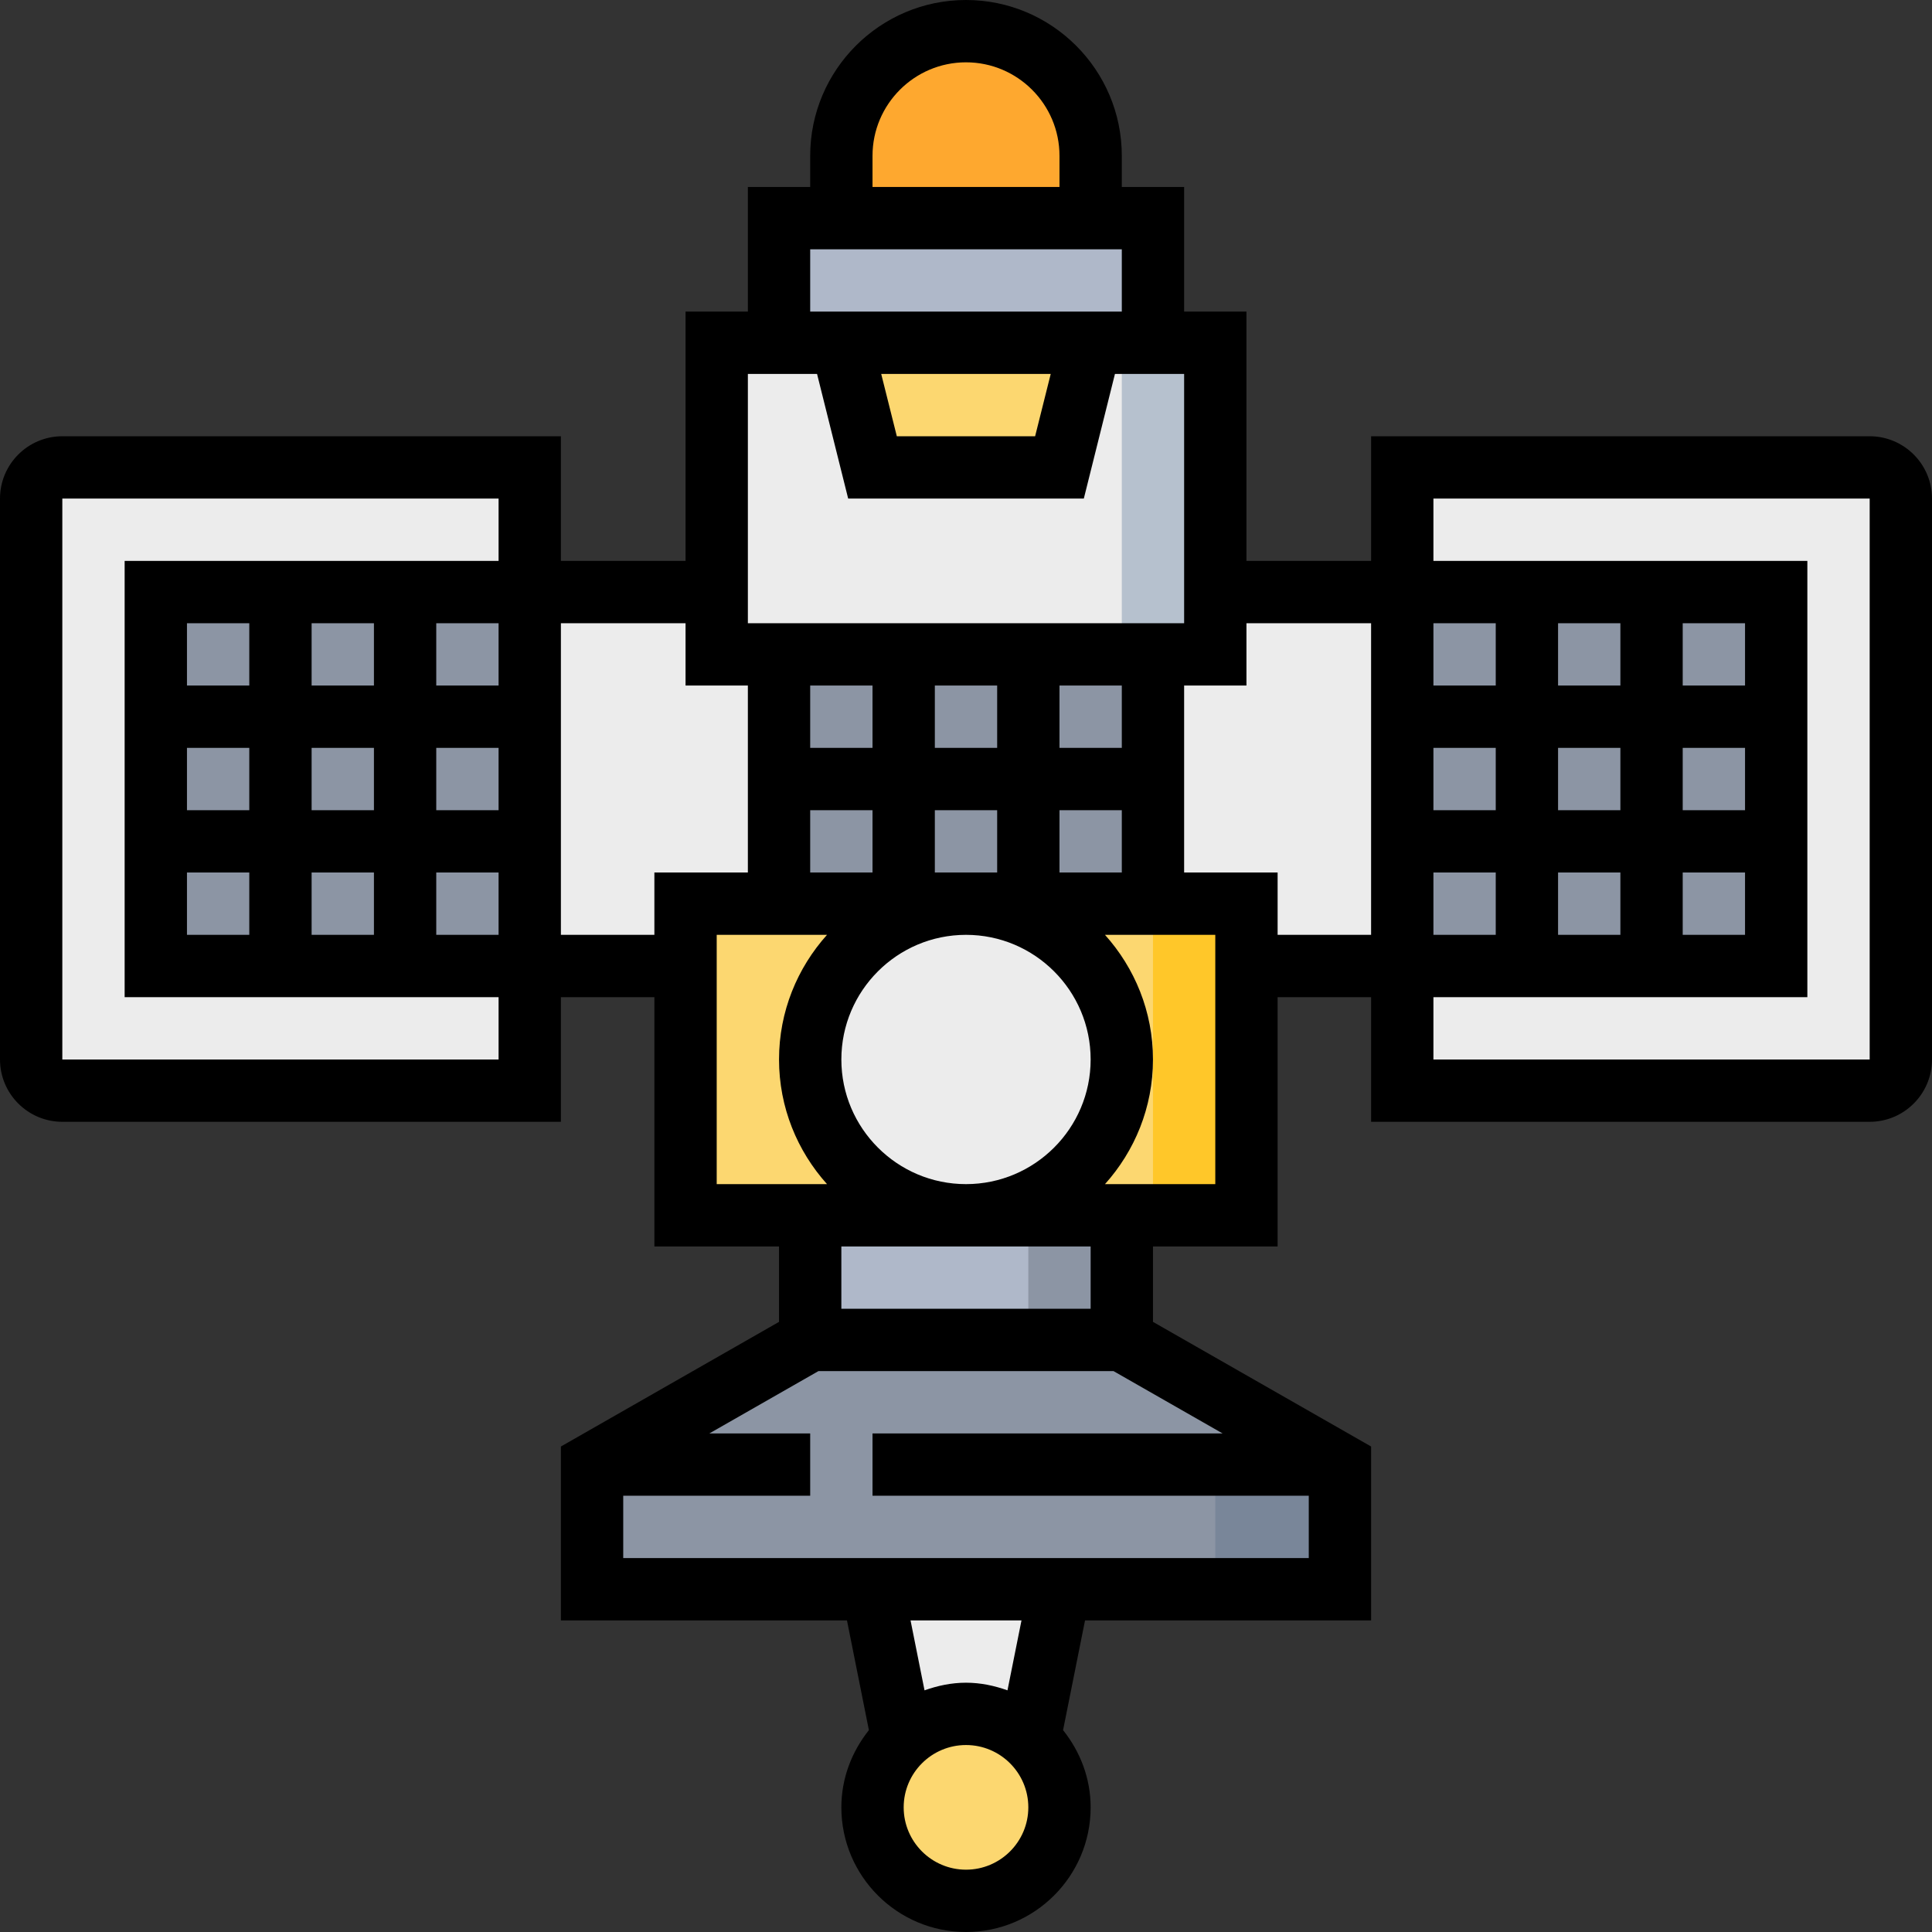 <?xml version="1.0" encoding="iso-8859-1"?>
<!-- Generator: Adobe Illustrator 19.0.0, SVG Export Plug-In . SVG Version: 6.00 Build 0)  -->
<svg version="1.1" id="Capa_1" xmlns="http://www.w3.org/2000/svg" xmlns:xlink="http://www.w3.org/1999/xlink" x="0px" y="0px"
	 viewBox="0 0 496 496" style="enable-background:new 0 0 496 496;" xml:space="preserve">
<rect x="0" y="0" width="496" height="496" fill="#333333" stroke="none"/>
<g>
	<path style="fill:#ECECEC;" d="M360,120v160h120c4.416,0,8-3.584,8-8V128c0-4.416-3.584-8-8-8H360z"/>
	<path style="fill:#ECECEC;" d="M136,120v160H16c-4.416,0-8-3.584-8-8V128c0-4.416,3.584-8,8-8H136z"/>
</g>
<polygon style="fill:#8C95A4;" points="320,248 456,248 456,152 312,152 184,152 40,152 40,248 176,248 "/>
<rect x="136" y="152" style="fill:#ECECEC;" width="224" height="96"/>
<rect x="200" y="152" style="fill:#8C95A4;" width="96" height="96"/>
<rect x="176" y="232" style="fill:#FCD770;" width="144" height="80"/>
<rect x="296" y="232" style="fill:#FFC729;" width="24" height="80"/>
<rect x="184" y="88" style="fill:#ECECEC;" width="128" height="80"/>
<rect x="288" y="88" style="fill:#B6C1CE;" width="24" height="80"/>
<polygon style="fill:#8C95A4;" points="288,344 208,344 152,376 152,408 208,408 288,408 344,408 344,376 "/>
<rect x="312" y="376" style="fill:#798699;" width="32" height="32"/>
<polygon style="fill:#ECECEC;" points="272,408 264,448 232,448 224,408 "/>
<circle style="fill:#FCD770;" cx="248" cy="464" r="24"/>
<rect x="208" y="312" style="fill:#AFB8C9;" width="80" height="32"/>
<rect x="264" y="312" style="fill:#8C95A4;" width="24" height="32"/>
<circle style="fill:#ECECEC;" cx="248" cy="272" r="40"/>
<rect x="200" y="56" style="fill:#AFB8C9;" width="96" height="32"/>
<path style="fill:#FEA82F;" d="M248,8c-17.672,0-32,14.328-32,32v16h64V40C280,22.328,265.672,8,248,8z"/>
<polygon style="fill:#FCD770;" points="216,88 224,120 272,120 280,88 "/>
<path d="M480,112H352v32h-32V80h-16V48h-16v-8c0-22.056-17.944-40-40-40s-40,17.944-40,40v8h-16v32h-16v64h-32v-32H16
	c-8.824,0-16,7.176-16,16v144c0,8.824,7.176,16,16,16h128v-32h24v64h32v19.36l-56,32V416h73.44l5.632,28.176
	C218.72,449.64,216,456.48,216,464c0,17.648,14.352,32,32,32s32-14.352,32-32c0-7.52-2.72-14.36-7.08-19.824L278.56,416H352v-44.64
	l-56-32V320h32v-64h24v32h128c8.824,0,16-7.176,16-16V128C496,119.176,488.824,112,480,112z M224,40c0-13.232,10.768-24,24-24
	s24,10.768,24,24v8h-48V40z M208,64h80v16h-80V64z M269.752,96l-4.008,16H230.24l-4.008-16H269.752z M192,96h17.76l7.992,32h60.496
	l7.992-32H304v64H192V96z M272,224v-16h16v16H272z M280,272c0,17.648-14.352,32-32,32s-32-14.352-32-32s14.352-32,32-32
	S280,254.352,280,272z M224,176v16h-16v-16H224z M240,224v-16h16v16H240z M240,192v-16h16v16H240z M208,208h16v16h-16V208z M288,192
	h-16v-16h16V192z M128,272H16V128h112v16H32v112h96V272z M128,208h-16v-16h16V208z M96,208H80v-16h16V208z M80,176v-16h16v16H80z
	 M64,176H48v-16h16V176z M48,192h16v16H48V192z M48,224h16v16H48V224z M80,224h16v16H80V224z M112,224h16v16h-16V224z M128,176h-16
	v-16h16V176z M144,240v-80h32v16h16v48h-24v16H144z M184,240h28.32c-7.632,8.504-12.32,19.696-12.32,32s4.688,23.496,12.32,32H184
	V240z M248,480c-8.824,0-16-7.176-16-16s7.176-16,16-16s16,7.176,16,16S256.824,480,248,480z M258.648,433.96
	c-3.344-1.192-6.896-1.96-10.648-1.96s-7.304,0.768-10.648,1.96L233.76,416h28.488L258.648,433.96z M160,400v-16h48v-16h-25.88
	l28-16h75.752l28,16H224v16h112v16H160z M280,336h-64v-16h64V336z M312,304h-28.32c7.632-8.504,12.32-19.696,12.32-32
	s-4.688-23.496-12.32-32H312V304z M328,240v-16h-24v-48h16v-16h32v80H328z M368,192h16v16h-16V192z M400,192h16v16h-16V192z
	 M368,224h16v16h-16V224z M400,224h16v16h-16V224z M432,224h16v16h-16V224z M448,208h-16v-16h16V208z M448,176h-16v-16h16V176z
	 M416,176h-16v-16h16V176z M384,176h-16v-16h16V176z M480,272H368v-16h96V144h-96v-16h112V272z"/>
<g>
</g>
<g>
</g>
<g>
</g>
<g>
</g>
<g>
</g>
<g>
</g>
<g>
</g>
<g>
</g>
<g>
</g>
<g>
</g>
<g>
</g>
<g>
</g>
<g>
</g>
<g>
</g>
<g>
</g>
</svg>

